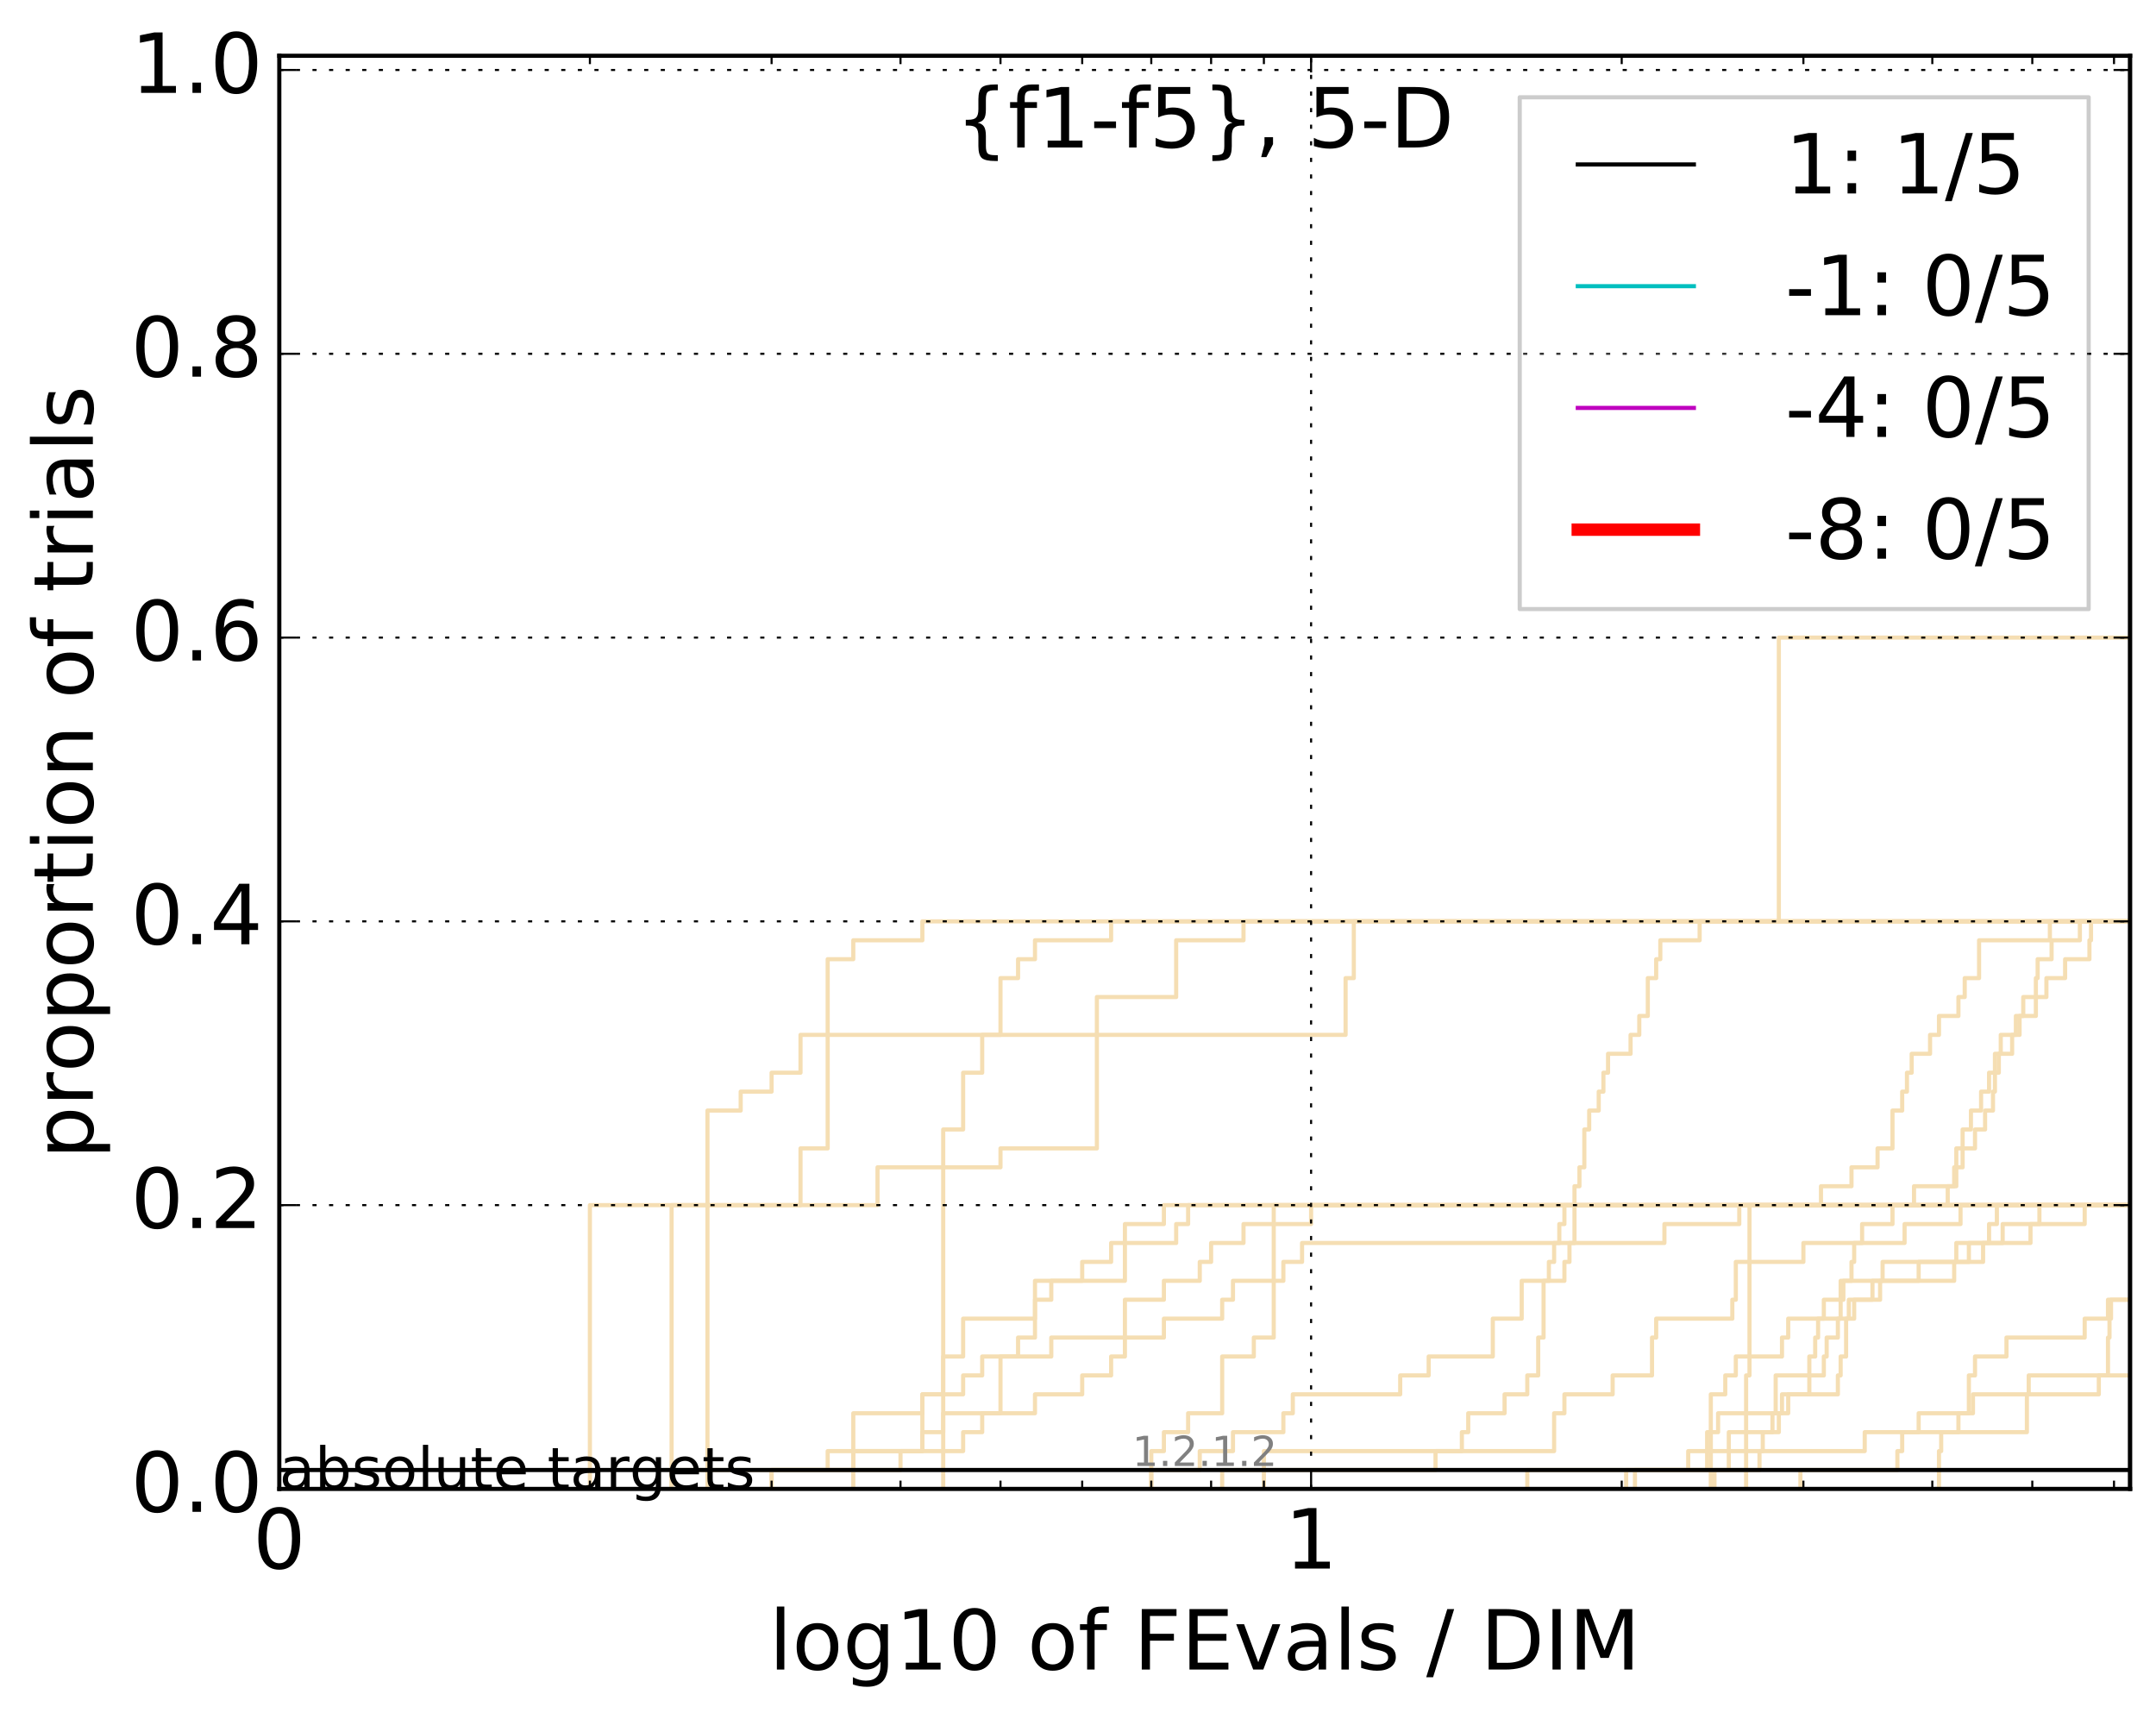 <?xml version="1.0" encoding="utf-8" standalone="no"?>
<!DOCTYPE svg PUBLIC "-//W3C//DTD SVG 1.1//EN"
  "http://www.w3.org/Graphics/SVG/1.1/DTD/svg11.dtd">
<!-- Created with matplotlib (http://matplotlib.org/) -->
<svg height="413pt" version="1.1" viewBox="0 0 520 413" width="520pt" xmlns="http://www.w3.org/2000/svg" xmlns:xlink="http://www.w3.org/1999/xlink">
 <defs>
  <style type="text/css">
*{stroke-linecap:butt;stroke-linejoin:round;stroke-miterlimit:100000;}
  </style>
 </defs>
 <g id="figure_1">
  <g id="patch_1">
   <path d="M 0 413.969 
L 520.962 413.969 
L 520.962 0 
L 0 0 
z
" style="fill:#ffffff;"/>
  </g>
  <g id="axes_1">
   <g id="patch_2">
    <path d="M 67.362 359.056 
L 513.763 359.056 
L 513.763 13.456 
L 67.362 13.456 
z
" style="fill:#ffffff;"/>
   </g>
   <g id="line2d_1">
    <path clip-path="url(#pdb2f0e767e)" d="M 517.519 359.056 
L 517.519 354.494 
L 517.519 354.494 
L 517.519 349.932 
L 518.188 349.932 
L 518.188 345.369 
L 518.188 345.369 
L 518.188 340.807 
L 518.188 340.807 
L 518.188 336.244 
L 518.521 336.244 
L 518.521 331.682 
L 518.521 331.682 
L 518.521 327.12 
L 519.514 327.12 
L 519.514 322.557 
L 521.962 322.557 
" style="fill:none;stroke:#f5deb3;stroke-linecap:square;"/>
   </g>
   <g id="line2d_2">
    <path clip-path="url(#pdb2f0e767e)" d="M 421.141 359.056 
L 421.141 345.369 
L 421.141 345.369 
L 421.141 331.682 
L 421.956 331.682 
L 421.956 317.995 
L 421.956 317.995 
L 421.956 304.308 
L 421.956 304.308 
L 421.956 290.621 
L 521.962 290.621 
" style="fill:none;stroke:#f5deb3;stroke-linecap:square;"/>
   </g>
   <g id="line2d_3">
    <path clip-path="url(#pdb2f0e767e)" d="M 227.491 359.056 
L 227.491 354.494 
L 227.491 354.494 
L 227.491 349.932 
L 227.491 349.932 
L 227.491 345.369 
L 227.491 345.369 
L 227.491 340.807 
L 227.491 340.807 
L 227.491 336.244 
L 227.491 336.244 
L 227.491 331.682 
L 227.491 331.682 
L 227.491 327.12 
L 227.491 327.12 
L 227.491 322.557 
L 227.491 322.557 
L 227.491 317.995 
L 227.491 317.995 
L 227.491 313.433 
L 227.491 313.433 
L 227.491 308.87 
L 227.491 308.87 
L 227.491 304.308 
L 227.491 304.308 
L 227.491 299.745 
L 227.491 299.745 
L 227.491 295.183 
L 227.491 295.183 
L 227.491 290.621 
L 227.491 290.621 
L 227.491 286.058 
L 227.491 286.058 
L 227.491 281.496 
L 227.491 281.496 
L 227.491 276.934 
L 227.491 276.934 
L 227.491 272.371 
L 232.295 272.371 
L 232.295 267.809 
L 232.295 267.809 
L 232.295 263.246 
L 232.295 263.246 
L 232.295 258.684 
L 236.895 258.684 
L 236.895 254.122 
L 236.895 254.122 
L 236.895 249.559 
L 241.307 249.559 
L 241.307 244.997 
L 241.307 244.997 
L 241.307 240.435 
L 241.307 240.435 
L 241.307 235.872 
L 245.546 235.872 
L 245.546 231.31 
L 249.625 231.31 
L 249.625 226.747 
L 267.987 226.747 
L 267.987 222.185 
L 521.962 222.185 
" style="fill:none;stroke:#f5deb3;stroke-linecap:square;"/>
   </g>
   <g id="line2d_4">
    <path clip-path="url(#pdb2f0e767e)" d="M 161.981 359.056 
L 161.981 354.494 
L 205.803 354.494 
L 205.803 349.932 
L 232.295 349.932 
L 232.295 345.369 
L 236.895 345.369 
L 236.895 340.807 
L 249.625 340.807 
L 249.625 336.244 
L 261.012 336.244 
L 261.012 331.682 
L 267.987 331.682 
L 267.987 327.12 
L 271.313 327.12 
L 271.313 322.557 
L 271.313 322.557 
L 271.313 317.995 
L 271.313 317.995 
L 271.313 313.433 
L 280.717 313.433 
L 280.717 308.87 
L 289.368 308.87 
L 289.368 304.308 
L 292.104 304.308 
L 292.104 299.745 
L 299.92 299.745 
L 299.92 295.183 
L 316.221 295.183 
L 316.221 290.621 
L 521.962 290.621 
" style="fill:none;stroke:#f5deb3;stroke-linecap:square;"/>
   </g>
   <g id="line2d_5">
    <path clip-path="url(#pdb2f0e767e)" d="M 434.234 359.056 
L 434.234 354.494 
L 457.623 354.494 
L 457.623 349.932 
L 458.785 349.932 
L 458.785 345.369 
L 462.757 345.369 
L 462.757 340.807 
L 474.866 340.807 
L 474.866 336.244 
L 474.866 336.244 
L 474.866 331.682 
L 476.35 331.682 
L 476.35 327.12 
L 483.937 327.12 
L 483.937 322.557 
L 502.799 322.557 
L 502.799 317.995 
L 508.42 317.995 
L 508.42 313.433 
L 517.183 313.433 
L 517.183 308.87 
L 521.962 308.87 
" style="fill:none;stroke:#f5deb3;stroke-linecap:square;"/>
   </g>
   <g id="line2d_6"/>
   <g id="line2d_7">
    <path clip-path="url(#pdb2f0e767e)" d="M 413.509 359.056 
L 413.509 354.494 
L 416.967 354.494 
L 416.967 349.932 
L 425.159 349.932 
L 425.159 345.369 
L 429.033 345.369 
L 429.033 340.807 
L 431.293 340.807 
L 431.293 336.244 
L 436.388 336.244 
L 436.388 327.12 
L 437.801 327.12 
L 437.801 322.557 
L 438.501 322.557 
L 438.501 317.995 
L 439.886 317.995 
L 439.886 313.433 
L 443.94 313.433 
L 443.94 308.87 
L 446.56 308.87 
L 446.56 304.308 
L 447.205 304.308 
L 447.205 299.745 
L 449.118 299.745 
L 449.118 295.183 
L 456.448 295.183 
L 456.448 290.621 
L 521.962 290.621 
L 521.962 290.621 
" style="fill:none;stroke:#f5deb3;stroke-linecap:square;"/>
   </g>
   <g id="line2d_8">
    <path clip-path="url(#pdb2f0e767e)" d="M 0 0 
" style="fill:none;stroke:#f5deb3;stroke-linecap:square;"/>
   </g>
   <g id="line2d_9">
    <path clip-path="url(#pdb2f0e767e)" d="M 277.672 359.056 
L 277.672 354.494 
L 289.368 354.494 
L 289.368 349.932 
L 297.377 349.932 
L 297.377 345.369 
L 309.534 345.369 
L 309.534 340.807 
L 311.809 340.807 
L 311.809 336.244 
L 337.712 336.244 
L 337.712 331.682 
L 344.577 331.682 
L 344.577 327.12 
L 360.043 327.12 
L 360.043 322.557 
L 360.043 322.557 
L 360.043 317.995 
L 367.018 317.995 
L 367.018 313.433 
L 367.018 313.433 
L 367.018 308.87 
L 373.57 308.87 
L 373.57 304.308 
L 374.834 304.308 
L 374.834 299.745 
L 376.084 299.745 
L 376.084 295.183 
L 377.319 295.183 
L 377.319 290.621 
L 521.962 290.621 
" style="fill:none;stroke:#f5deb3;stroke-linecap:square;"/>
   </g>
   <g id="line2d_10">
    <path clip-path="url(#pdb2f0e767e)" d="M 392.21 359.056 
L 392.21 354.494 
L 411.737 354.494 
L 411.737 349.932 
L 412.626 349.932 
L 412.626 336.244 
L 416.113 336.244 
L 416.113 331.682 
L 418.656 331.682 
L 418.656 327.12 
L 429.792 327.12 
L 429.792 322.557 
L 431.293 322.557 
L 431.293 317.995 
L 445.911 317.995 
L 445.911 313.433 
L 453.454 313.433 
L 453.454 308.87 
L 471.322 308.87 
L 471.322 304.308 
L 471.835 304.308 
L 471.835 299.745 
L 489.732 299.745 
L 489.732 295.183 
L 491.881 295.183 
L 491.881 290.621 
L 521.962 290.621 
L 521.962 290.621 
" style="fill:none;stroke:#f5deb3;stroke-linecap:square;"/>
   </g>
   <g id="line2d_11">
    <path clip-path="url(#pdb2f0e767e)" d="M 186.098 359.056 
L 186.098 354.494 
L 217.19 354.494 
L 217.19 349.932 
L 222.463 349.932 
L 222.463 345.369 
L 222.463 345.369 
L 222.463 340.807 
L 222.463 340.807 
L 222.463 336.244 
L 227.491 336.244 
L 227.491 331.682 
L 227.491 331.682 
L 227.491 327.12 
L 232.295 327.12 
L 232.295 322.557 
L 232.295 322.557 
L 232.295 317.995 
L 249.625 317.995 
L 249.625 313.433 
L 249.625 313.433 
L 249.625 308.87 
L 271.313 308.87 
L 271.313 304.308 
L 271.313 304.308 
L 271.313 299.745 
L 283.678 299.745 
L 283.678 295.183 
L 286.56 295.183 
L 286.56 290.621 
L 519.843 290.621 
L 519.843 286.058 
L 521.962 286.058 
" style="fill:none;stroke:#f5deb3;stroke-linecap:square;"/>
   </g>
   <g id="line2d_12">
    <path clip-path="url(#pdb2f0e767e)" d="M 170.632 359.056 
L 170.632 354.494 
L 170.632 354.494 
L 170.632 349.932 
L 170.632 349.932 
L 170.632 345.369 
L 170.632 345.369 
L 170.632 340.807 
L 170.632 340.807 
L 170.632 336.244 
L 170.632 336.244 
L 170.632 331.682 
L 170.632 331.682 
L 170.632 327.12 
L 170.632 327.12 
L 170.632 322.557 
L 170.632 322.557 
L 170.632 317.995 
L 170.632 317.995 
L 170.632 313.433 
L 170.632 313.433 
L 170.632 308.87 
L 170.632 308.87 
L 170.632 304.308 
L 170.632 304.308 
L 170.632 299.745 
L 170.632 299.745 
L 170.632 295.183 
L 170.632 295.183 
L 170.632 290.621 
L 211.647 290.621 
L 211.647 286.058 
L 211.647 286.058 
L 211.647 281.496 
L 241.307 281.496 
L 241.307 276.934 
L 264.556 276.934 
L 264.556 272.371 
L 264.556 272.371 
L 264.556 267.809 
L 264.556 267.809 
L 264.556 263.246 
L 264.556 263.246 
L 264.556 258.684 
L 264.556 258.684 
L 264.556 254.122 
L 264.556 254.122 
L 264.556 249.559 
L 264.556 249.559 
L 264.556 244.997 
L 264.556 244.997 
L 264.556 240.435 
L 283.678 240.435 
L 283.678 235.872 
L 283.678 235.872 
L 283.678 231.31 
L 283.678 231.31 
L 283.678 226.747 
L 299.92 226.747 
L 299.92 222.185 
L 521.962 222.185 
" style="fill:none;stroke:#f5deb3;stroke-linecap:square;"/>
   </g>
   <g id="line2d_13">
    <path clip-path="url(#pdb2f0e767e)" style="fill:none;stroke:#f5deb3;stroke-linecap:square;"/>
   </g>
   <g id="line2d_14">
    <path clip-path="url(#pdb2f0e767e)" d="M 277.672 359.056 
L 277.672 354.494 
L 277.672 354.494 
L 277.672 349.932 
L 280.717 349.932 
L 280.717 345.369 
L 286.56 345.369 
L 286.56 340.807 
L 294.773 340.807 
L 294.773 336.244 
L 294.773 336.244 
L 294.773 331.682 
L 294.773 331.682 
L 294.773 327.12 
L 302.405 327.12 
L 302.405 322.557 
L 307.209 322.557 
L 307.209 317.995 
L 307.209 317.995 
L 307.209 313.433 
L 307.209 313.433 
L 307.209 308.87 
L 307.209 308.87 
L 307.209 304.308 
L 307.209 304.308 
L 307.209 299.745 
L 307.209 299.745 
L 307.209 295.183 
L 307.209 295.183 
L 307.209 290.621 
L 439.196 290.621 
L 439.196 286.058 
L 446.56 286.058 
L 446.56 281.496 
L 452.845 281.496 
L 452.845 276.934 
L 456.448 276.934 
L 456.448 272.371 
L 456.448 272.371 
L 456.448 267.809 
L 458.785 267.809 
L 458.785 263.246 
L 459.935 263.246 
L 459.935 258.684 
L 461.072 258.684 
L 461.072 254.122 
L 465.507 254.122 
L 465.507 249.559 
L 467.658 249.559 
L 467.658 244.997 
L 472.346 244.997 
L 472.346 240.435 
L 473.865 240.435 
L 473.865 235.872 
L 477.328 235.872 
L 477.328 231.31 
L 477.328 231.31 
L 477.328 226.747 
L 494.405 226.747 
L 494.405 222.185 
L 521.962 222.185 
" style="fill:none;stroke:#f5deb3;stroke-linecap:square;"/>
   </g>
   <g id="line2d_15">
    <path clip-path="url(#pdb2f0e767e)" style="fill:none;stroke:#f5deb3;stroke-linecap:square;"/>
   </g>
   <g id="line2d_16">
    <path clip-path="url(#pdb2f0e767e)" d="M 0 0 
" style="fill:none;stroke:#f5deb3;stroke-linecap:square;"/>
   </g>
   <g id="line2d_17">
    <path clip-path="url(#pdb2f0e767e)" d="M 412.626 359.056 
L 412.626 354.494 
L 424.367 354.494 
L 424.367 349.932 
L 449.748 349.932 
L 449.748 345.369 
L 472.346 345.369 
L 472.346 340.807 
L 475.857 340.807 
L 475.857 336.244 
L 506.207 336.244 
L 506.207 331.682 
L 515.486 331.682 
L 515.486 327.12 
L 515.828 327.12 
L 515.828 322.557 
L 521.962 322.557 
" style="fill:none;stroke:#f5deb3;stroke-linecap:square;"/>
   </g>
   <g id="line2d_18">
    <path clip-path="url(#pdb2f0e767e)" d="M 161.981 359.056 
L 161.981 354.494 
L 161.981 354.494 
L 161.981 349.932 
L 161.981 349.932 
L 161.981 345.369 
L 161.981 345.369 
L 161.981 340.807 
L 161.981 340.807 
L 161.981 336.244 
L 161.981 336.244 
L 161.981 331.682 
L 161.981 331.682 
L 161.981 327.12 
L 161.981 327.12 
L 161.981 322.557 
L 161.981 322.557 
L 161.981 317.995 
L 161.981 317.995 
L 161.981 313.433 
L 161.981 313.433 
L 161.981 308.87 
L 161.981 308.87 
L 161.981 304.308 
L 161.981 304.308 
L 161.981 299.745 
L 161.981 299.745 
L 161.981 295.183 
L 161.981 295.183 
L 161.981 290.621 
L 170.632 290.621 
L 170.632 286.058 
L 170.632 286.058 
L 170.632 281.496 
L 170.632 281.496 
L 170.632 276.934 
L 170.632 276.934 
L 170.632 272.371 
L 170.632 272.371 
L 170.632 267.809 
L 178.642 267.809 
L 178.642 263.246 
L 186.098 263.246 
L 186.098 258.684 
L 193.073 258.684 
L 193.073 254.122 
L 193.073 254.122 
L 193.073 249.559 
L 199.626 249.559 
L 199.626 244.997 
L 199.626 244.997 
L 199.626 240.435 
L 199.626 240.435 
L 199.626 235.872 
L 199.626 235.872 
L 199.626 231.31 
L 205.803 231.31 
L 205.803 226.747 
L 222.463 226.747 
L 222.463 222.185 
L 521.962 222.185 
" style="fill:none;stroke:#f5deb3;stroke-linecap:square;"/>
   </g>
   <g id="line2d_19">
    <path clip-path="url(#pdb2f0e767e)" d="M 0 0 
" style="fill:none;stroke:#f5deb3;stroke-linecap:square;"/>
   </g>
   <g id="line2d_20">
    <path clip-path="url(#pdb2f0e767e)" d="M 186.098 359.056 
L 186.098 354.494 
L 199.626 354.494 
L 199.626 349.932 
L 205.803 349.932 
L 205.803 345.369 
L 205.803 345.369 
L 205.803 340.807 
L 222.463 340.807 
L 222.463 336.244 
L 232.295 336.244 
L 232.295 331.682 
L 236.895 331.682 
L 236.895 327.12 
L 245.546 327.12 
L 245.546 322.557 
L 249.625 322.557 
L 249.625 317.995 
L 249.625 317.995 
L 249.625 313.433 
L 253.555 313.433 
L 253.555 308.87 
L 261.012 308.87 
L 261.012 304.308 
L 267.987 304.308 
L 267.987 299.745 
L 271.313 299.745 
L 271.313 295.183 
L 280.717 295.183 
L 280.717 290.621 
L 461.637 290.621 
L 461.637 286.058 
L 471.322 286.058 
L 471.322 281.496 
L 471.835 281.496 
L 471.835 276.934 
L 473.361 276.934 
L 473.361 272.371 
L 475.363 272.371 
L 475.363 267.809 
L 477.814 267.809 
L 477.814 263.246 
L 479.735 263.246 
L 479.735 258.684 
L 481.154 258.684 
L 481.154 254.122 
L 485.302 254.122 
L 485.302 249.559 
L 486.203 249.559 
L 486.203 244.997 
L 491.027 244.997 
L 491.027 240.435 
L 493.57 240.435 
L 493.57 235.872 
L 498.082 235.872 
L 498.082 231.31 
L 503.947 231.31 
L 503.947 226.747 
L 504.327 226.747 
L 504.327 222.185 
L 521.962 222.185 
" style="fill:none;stroke:#f5deb3;stroke-linecap:square;"/>
   </g>
   <g id="line2d_21">
    <path clip-path="url(#pdb2f0e767e)" d="M 0 0 
" style="fill:none;stroke:#f5deb3;stroke-linecap:square;"/>
   </g>
   <g id="line2d_22">
    <path clip-path="url(#pdb2f0e767e)" d="M 205.803 359.056 
L 205.803 354.494 
L 205.803 354.494 
L 205.803 349.932 
L 222.463 349.932 
L 222.463 345.369 
L 227.491 345.369 
L 227.491 340.807 
L 241.307 340.807 
L 241.307 336.244 
L 241.307 336.244 
L 241.307 331.682 
L 241.307 331.682 
L 241.307 327.12 
L 253.555 327.12 
L 253.555 322.557 
L 280.717 322.557 
L 280.717 317.995 
L 294.773 317.995 
L 294.773 313.433 
L 297.377 313.433 
L 297.377 308.87 
L 309.534 308.87 
L 309.534 304.308 
L 314.038 304.308 
L 314.038 299.745 
L 401.436 299.745 
L 401.436 295.183 
L 419.491 295.183 
L 419.491 290.621 
L 469.767 290.621 
L 469.767 286.058 
L 471.835 286.058 
L 471.835 281.496 
L 473.361 281.496 
L 473.361 276.934 
L 476.35 276.934 
L 476.35 272.371 
L 478.779 272.371 
L 478.779 267.809 
L 480.683 267.809 
L 480.683 263.246 
L 481.154 263.246 
L 481.154 258.684 
L 482.09 258.684 
L 482.09 254.122 
L 482.555 254.122 
L 482.555 249.559 
L 487.096 249.559 
L 487.096 244.997 
L 487.982 244.997 
L 487.982 240.435 
L 491.027 240.435 
L 491.027 235.872 
L 491.455 235.872 
L 491.455 231.31 
L 494.819 231.31 
L 494.819 226.747 
L 501.639 226.747 
L 501.639 222.185 
L 521.962 222.185 
" style="fill:none;stroke:#f5deb3;stroke-linecap:square;"/>
   </g>
   <g id="line2d_23">
    <path clip-path="url(#pdb2f0e767e)" d="M 368.361 359.056 
L 368.361 354.494 
L 407.176 354.494 
L 407.176 349.932 
L 411.737 349.932 
L 411.737 345.369 
L 414.384 345.369 
L 414.384 340.807 
L 428.269 340.807 
L 428.269 336.244 
L 428.269 336.244 
L 428.269 331.682 
L 439.886 331.682 
L 439.886 327.12 
L 440.572 327.12 
L 440.572 322.557 
L 443.274 322.557 
L 443.274 317.995 
L 443.94 317.995 
L 443.94 313.433 
L 444.601 313.433 
L 444.601 308.87 
L 462.757 308.87 
L 462.757 304.308 
L 474.866 304.308 
L 474.866 299.745 
L 483.017 299.745 
L 483.017 295.183 
L 502.799 295.183 
L 502.799 290.621 
L 521.962 290.621 
" style="fill:none;stroke:#f5deb3;stroke-linecap:square;"/>
   </g>
   <g id="line2d_24">
    <path clip-path="url(#pdb2f0e767e)" d="M 467.658 359.056 
L 467.658 354.494 
L 467.658 354.494 
L 467.658 349.932 
L 468.189 349.932 
L 468.189 345.369 
L 488.861 345.369 
L 488.861 340.807 
L 488.861 340.807 
L 488.861 336.244 
L 489.298 336.244 
L 489.298 331.682 
L 508.42 331.682 
L 508.42 327.12 
L 508.42 327.12 
L 508.42 322.557 
L 508.784 322.557 
L 508.784 317.995 
L 509.148 317.995 
L 509.148 313.433 
L 521.962 313.433 
" style="fill:none;stroke:#f5deb3;stroke-linecap:square;"/>
   </g>
   <g id="line2d_25">
    <path clip-path="url(#pdb2f0e767e)" d="M 394.33 359.056 
L 394.33 354.494 
L 412.626 354.494 
L 412.626 349.932 
L 416.967 349.932 
L 416.967 345.369 
L 427.5 345.369 
L 427.5 340.807 
L 429.792 340.807 
L 429.792 336.244 
L 443.274 336.244 
L 443.274 331.682 
L 443.94 331.682 
L 443.94 327.12 
L 445.258 327.12 
L 445.258 322.557 
L 445.258 322.557 
L 445.258 317.995 
L 447.205 317.995 
L 447.205 313.433 
L 451.617 313.433 
L 451.617 308.87 
L 454.06 308.87 
L 454.06 304.308 
L 478.297 304.308 
L 478.297 299.745 
L 479.735 299.745 
L 479.735 295.183 
L 481.623 295.183 
L 481.623 290.621 
L 521.962 290.621 
" style="fill:none;stroke:#f5deb3;stroke-linecap:square;"/>
   </g>
   <g id="line2d_26">
    <path clip-path="url(#pdb2f0e767e)" d="M 0 0 
" style="fill:none;stroke:#f5deb3;stroke-linecap:square;"/>
   </g>
   <g id="line2d_27">
    <path clip-path="url(#pdb2f0e767e)" style="fill:none;stroke:#f5deb3;stroke-linecap:square;"/>
   </g>
   <g id="line2d_28">
    <path clip-path="url(#pdb2f0e767e)" d="M 304.834 359.056 
L 304.834 354.494 
L 346.227 354.494 
L 346.227 349.932 
L 374.834 349.932 
L 374.834 345.369 
L 374.834 345.369 
L 374.834 340.807 
L 377.319 340.807 
L 377.319 336.244 
L 388.951 336.244 
L 388.951 331.682 
L 398.447 331.682 
L 398.447 327.12 
L 398.447 327.12 
L 398.447 322.557 
L 399.453 322.557 
L 399.453 317.995 
L 417.815 317.995 
L 417.815 313.433 
L 418.656 313.433 
L 418.656 308.87 
L 418.656 308.87 
L 418.656 304.308 
L 434.957 304.308 
L 434.957 299.745 
L 459.361 299.745 
L 459.361 295.183 
L 472.855 295.183 
L 472.855 290.621 
L 521.962 290.621 
" style="fill:none;stroke:#f5deb3;stroke-linecap:square;"/>
   </g>
   <g id="line2d_29">
    <path clip-path="url(#pdb2f0e767e)" d="M 142.276 359.056 
L 142.276 354.494 
L 142.276 354.494 
L 142.276 349.932 
L 142.276 349.932 
L 142.276 345.369 
L 142.276 345.369 
L 142.276 340.807 
L 142.276 340.807 
L 142.276 336.244 
L 142.276 336.244 
L 142.276 331.682 
L 142.276 331.682 
L 142.276 327.12 
L 142.276 327.12 
L 142.276 322.557 
L 142.276 322.557 
L 142.276 317.995 
L 142.276 317.995 
L 142.276 313.433 
L 142.276 313.433 
L 142.276 308.87 
L 142.276 308.87 
L 142.276 304.308 
L 142.276 304.308 
L 142.276 299.745 
L 142.276 299.745 
L 142.276 295.183 
L 142.276 295.183 
L 142.276 290.621 
L 193.073 290.621 
L 193.073 286.058 
L 193.073 286.058 
L 193.073 281.496 
L 193.073 281.496 
L 193.073 276.934 
L 199.626 276.934 
L 199.626 272.371 
L 199.626 272.371 
L 199.626 267.809 
L 199.626 267.809 
L 199.626 263.246 
L 199.626 263.246 
L 199.626 258.684 
L 199.626 258.684 
L 199.626 254.122 
L 199.626 254.122 
L 199.626 249.559 
L 324.539 249.559 
L 324.539 244.997 
L 324.539 244.997 
L 324.539 240.435 
L 324.539 240.435 
L 324.539 235.872 
L 326.522 235.872 
L 326.522 231.31 
L 326.522 231.31 
L 326.522 226.747 
L 326.522 226.747 
L 326.522 222.185 
L 521.962 222.185 
" style="fill:none;stroke:#f5deb3;stroke-linecap:square;"/>
   </g>
   <g id="line2d_30">
    <path clip-path="url(#pdb2f0e767e)" d="M 294.773 359.056 
L 294.773 354.494 
L 304.834 354.494 
L 304.834 349.932 
L 352.586 349.932 
L 352.586 345.369 
L 354.119 345.369 
L 354.119 340.807 
L 362.887 340.807 
L 362.887 336.244 
L 368.361 336.244 
L 368.361 331.682 
L 370.997 331.682 
L 370.997 327.12 
L 370.997 327.12 
L 370.997 322.557 
L 372.291 322.557 
L 372.291 317.995 
L 372.291 317.995 
L 372.291 313.433 
L 372.291 313.433 
L 372.291 308.87 
L 377.319 308.87 
L 377.319 304.308 
L 378.54 304.308 
L 378.54 299.745 
L 379.748 299.745 
L 379.748 295.183 
L 379.748 295.183 
L 379.748 290.621 
L 379.748 290.621 
L 379.748 286.058 
L 380.942 286.058 
L 380.942 281.496 
L 382.123 281.496 
L 382.123 276.934 
L 382.123 276.934 
L 382.123 272.371 
L 383.292 272.371 
L 383.292 267.809 
L 385.591 267.809 
L 385.591 263.246 
L 386.723 263.246 
L 386.723 258.684 
L 387.843 258.684 
L 387.843 254.122 
L 393.275 254.122 
L 393.275 249.559 
L 395.374 249.559 
L 395.374 244.997 
L 397.432 244.997 
L 397.432 240.435 
L 397.432 240.435 
L 397.432 235.872 
L 399.453 235.872 
L 399.453 231.31 
L 400.449 231.31 
L 400.449 226.747 
L 409.935 226.747 
L 409.935 222.185 
L 429.033 222.185 
L 429.033 217.623 
L 429.033 217.623 
L 429.033 213.06 
L 429.033 213.06 
L 429.033 208.498 
L 429.033 208.498 
L 429.033 203.936 
L 429.033 203.936 
L 429.033 199.373 
L 429.033 199.373 
L 429.033 194.811 
L 429.033 194.811 
L 429.033 190.248 
L 429.033 190.248 
L 429.033 185.686 
L 429.033 185.686 
L 429.033 181.124 
L 429.033 181.124 
L 429.033 176.561 
L 429.033 176.561 
L 429.033 171.999 
L 429.033 171.999 
L 429.033 167.437 
L 429.033 167.437 
L 429.033 162.874 
L 429.033 162.874 
L 429.033 158.312 
L 429.033 158.312 
L 429.033 153.749 
L 429.033 153.749 
L 429.033 153.749 
L 513.763 153.749 
" style="fill:none;stroke:#f5deb3;stroke-linecap:square;"/>
   </g>
   <g id="line2d_31">
    <path clip-path="url(#pdb2f0e767e)" d="M -1 354.494 
L 513.763 354.494 
" style="fill:none;stroke:#000000;stroke-linecap:square;"/>
   </g>
   <g id="line2d_32"/>
   <g id="line2d_33"/>
   <g id="line2d_34"/>
   <g id="line2d_35"/>
   <g id="line2d_36">
    <path clip-path="url(#pdb2f0e767e)" d="M 513.763 359.056 
L 513.763 13.456 
" style="fill:none;stroke:#000000;stroke-linecap:square;"/>
   </g>
   <g id="patch_3">
    <path d="M 67.362 13.456 
L 513.763 13.456 
" style="fill:none;stroke:#000000;stroke-linecap:square;stroke-linejoin:miter;"/>
   </g>
   <g id="patch_4">
    <path d="M 513.763 359.056 
L 513.763 13.456 
" style="fill:none;stroke:#000000;stroke-linecap:square;stroke-linejoin:miter;"/>
   </g>
   <g id="patch_5">
    <path d="M 67.362 359.056 
L 513.763 359.056 
" style="fill:none;stroke:#000000;stroke-linecap:square;stroke-linejoin:miter;"/>
   </g>
   <g id="patch_6">
    <path d="M 67.362 359.056 
L 67.362 13.456 
" style="fill:none;stroke:#000000;stroke-linecap:square;stroke-linejoin:miter;"/>
   </g>
   <g id="matplotlib.axis_1">
    <g id="xtick_1">
     <g id="line2d_37">
      <path clip-path="url(#pdb2f0e767e)" d="M 67.362 359.056 
L 67.362 13.456 
" style="fill:none;stroke:#000000;stroke-dasharray:1,3;stroke-dashoffset:0.0;stroke-width:0.5;"/>
     </g>
     <g id="line2d_38">
      <defs>
       <path d="M 0 0 
L 0 -4 
" id="m5ad6254363" style="stroke:#000000;stroke-width:0.5;"/>
      </defs>
      <g>
       <use style="stroke:#000000;stroke-width:0.5;" x="67.362" xlink:href="#m5ad6254363" y="359.056"/>
      </g>
     </g>
     <g id="line2d_39">
      <defs>
       <path d="M 0 0 
L 0 4 
" id="m355caf7dd5" style="stroke:#000000;stroke-width:0.5;"/>
      </defs>
      <g>
       <use style="stroke:#000000;stroke-width:0.5;" x="67.362" xlink:href="#m355caf7dd5" y="13.456"/>
      </g>
     </g>
     <g id="text_1">
      <!-- 0 -->
      <defs>
       <path d="M 31.781 66.406 
Q 24.172 66.406 20.328 58.906 
Q 16.5 51.422 16.5 36.375 
Q 16.5 21.391 20.328 13.891 
Q 24.172 6.391 31.781 6.391 
Q 39.453 6.391 43.281 13.891 
Q 47.125 21.391 47.125 36.375 
Q 47.125 51.422 43.281 58.906 
Q 39.453 66.406 31.781 66.406 
M 31.781 74.219 
Q 44.047 74.219 50.516 64.516 
Q 56.984 54.828 56.984 36.375 
Q 56.984 17.969 50.516 8.266 
Q 44.047 -1.422 31.781 -1.422 
Q 19.531 -1.422 13.062 8.266 
Q 6.594 17.969 6.594 36.375 
Q 6.594 54.828 13.062 64.516 
Q 19.531 74.219 31.781 74.219 
" id="BitstreamVeraSans-Roman-30"/>
      </defs>
      <g transform="translate(61.0 378.253)scale(0.2 -0.2)">
       <use xlink:href="#BitstreamVeraSans-Roman-30"/>
      </g>
     </g>
    </g>
    <g id="xtick_2">
     <g id="line2d_40">
      <path clip-path="url(#pdb2f0e767e)" d="M 316.221 359.056 
L 316.221 13.456 
" style="fill:none;stroke:#000000;stroke-dasharray:1,3;stroke-dashoffset:0.0;stroke-width:0.5;"/>
     </g>
     <g id="line2d_41">
      <g>
       <use style="stroke:#000000;stroke-width:0.5;" x="316.221" xlink:href="#m5ad6254363" y="359.056"/>
      </g>
     </g>
     <g id="line2d_42">
      <g>
       <use style="stroke:#000000;stroke-width:0.5;" x="316.221" xlink:href="#m355caf7dd5" y="13.456"/>
      </g>
     </g>
     <g id="text_2">
      <!-- 1 -->
      <defs>
       <path d="M 12.406 8.297 
L 28.516 8.297 
L 28.516 63.922 
L 10.984 60.406 
L 10.984 69.391 
L 28.422 72.906 
L 38.281 72.906 
L 38.281 8.297 
L 54.391 8.297 
L 54.391 0 
L 12.406 0 
z
" id="BitstreamVeraSans-Roman-31"/>
      </defs>
      <g transform="translate(309.859 378.253)scale(0.2 -0.2)">
       <use xlink:href="#BitstreamVeraSans-Roman-31"/>
      </g>
     </g>
    </g>
    <g id="xtick_3">
     <g id="line2d_43">
      <defs>
       <path d="M 0 0 
L 0 -2 
" id="m92c6c6d6df" style="stroke:#000000;stroke-width:0.5;"/>
      </defs>
      <g>
       <use style="stroke:#000000;stroke-width:0.5;" x="142.276" xlink:href="#m92c6c6d6df" y="359.056"/>
      </g>
     </g>
     <g id="line2d_44">
      <defs>
       <path d="M 0 0 
L 0 2 
" id="mc0cd0df3d4" style="stroke:#000000;stroke-width:0.5;"/>
      </defs>
      <g>
       <use style="stroke:#000000;stroke-width:0.5;" x="142.276" xlink:href="#mc0cd0df3d4" y="13.456"/>
      </g>
     </g>
    </g>
    <g id="xtick_4">
     <g id="line2d_45">
      <g>
       <use style="stroke:#000000;stroke-width:0.5;" x="186.098" xlink:href="#m92c6c6d6df" y="359.056"/>
      </g>
     </g>
     <g id="line2d_46">
      <g>
       <use style="stroke:#000000;stroke-width:0.5;" x="186.098" xlink:href="#mc0cd0df3d4" y="13.456"/>
      </g>
     </g>
    </g>
    <g id="xtick_5">
     <g id="line2d_47">
      <g>
       <use style="stroke:#000000;stroke-width:0.5;" x="217.19" xlink:href="#m92c6c6d6df" y="359.056"/>
      </g>
     </g>
     <g id="line2d_48">
      <g>
       <use style="stroke:#000000;stroke-width:0.5;" x="217.19" xlink:href="#mc0cd0df3d4" y="13.456"/>
      </g>
     </g>
    </g>
    <g id="xtick_6">
     <g id="line2d_49">
      <g>
       <use style="stroke:#000000;stroke-width:0.5;" x="241.307" xlink:href="#m92c6c6d6df" y="359.056"/>
      </g>
     </g>
     <g id="line2d_50">
      <g>
       <use style="stroke:#000000;stroke-width:0.5;" x="241.307" xlink:href="#mc0cd0df3d4" y="13.456"/>
      </g>
     </g>
    </g>
    <g id="xtick_7">
     <g id="line2d_51">
      <g>
       <use style="stroke:#000000;stroke-width:0.5;" x="261.012" xlink:href="#m92c6c6d6df" y="359.056"/>
      </g>
     </g>
     <g id="line2d_52">
      <g>
       <use style="stroke:#000000;stroke-width:0.5;" x="261.012" xlink:href="#mc0cd0df3d4" y="13.456"/>
      </g>
     </g>
    </g>
    <g id="xtick_8">
     <g id="line2d_53">
      <g>
       <use style="stroke:#000000;stroke-width:0.5;" x="277.672" xlink:href="#m92c6c6d6df" y="359.056"/>
      </g>
     </g>
     <g id="line2d_54">
      <g>
       <use style="stroke:#000000;stroke-width:0.5;" x="277.672" xlink:href="#mc0cd0df3d4" y="13.456"/>
      </g>
     </g>
    </g>
    <g id="xtick_9">
     <g id="line2d_55">
      <g>
       <use style="stroke:#000000;stroke-width:0.5;" x="292.104" xlink:href="#m92c6c6d6df" y="359.056"/>
      </g>
     </g>
     <g id="line2d_56">
      <g>
       <use style="stroke:#000000;stroke-width:0.5;" x="292.104" xlink:href="#mc0cd0df3d4" y="13.456"/>
      </g>
     </g>
    </g>
    <g id="xtick_10">
     <g id="line2d_57">
      <g>
       <use style="stroke:#000000;stroke-width:0.5;" x="304.834" xlink:href="#m92c6c6d6df" y="359.056"/>
      </g>
     </g>
     <g id="line2d_58">
      <g>
       <use style="stroke:#000000;stroke-width:0.5;" x="304.834" xlink:href="#mc0cd0df3d4" y="13.456"/>
      </g>
     </g>
    </g>
    <g id="xtick_11">
     <g id="line2d_59">
      <g>
       <use style="stroke:#000000;stroke-width:0.5;" x="391.135" xlink:href="#m92c6c6d6df" y="359.056"/>
      </g>
     </g>
     <g id="line2d_60">
      <g>
       <use style="stroke:#000000;stroke-width:0.5;" x="391.135" xlink:href="#mc0cd0df3d4" y="13.456"/>
      </g>
     </g>
    </g>
    <g id="xtick_12">
     <g id="line2d_61">
      <g>
       <use style="stroke:#000000;stroke-width:0.5;" x="434.957" xlink:href="#m92c6c6d6df" y="359.056"/>
      </g>
     </g>
     <g id="line2d_62">
      <g>
       <use style="stroke:#000000;stroke-width:0.5;" x="434.957" xlink:href="#mc0cd0df3d4" y="13.456"/>
      </g>
     </g>
    </g>
    <g id="xtick_13">
     <g id="line2d_63">
      <g>
       <use style="stroke:#000000;stroke-width:0.5;" x="466.049" xlink:href="#m92c6c6d6df" y="359.056"/>
      </g>
     </g>
     <g id="line2d_64">
      <g>
       <use style="stroke:#000000;stroke-width:0.5;" x="466.049" xlink:href="#mc0cd0df3d4" y="13.456"/>
      </g>
     </g>
    </g>
    <g id="xtick_14">
     <g id="line2d_65">
      <g>
       <use style="stroke:#000000;stroke-width:0.5;" x="490.166" xlink:href="#m92c6c6d6df" y="359.056"/>
      </g>
     </g>
     <g id="line2d_66">
      <g>
       <use style="stroke:#000000;stroke-width:0.5;" x="490.166" xlink:href="#mc0cd0df3d4" y="13.456"/>
      </g>
     </g>
    </g>
    <g id="xtick_15">
     <g id="line2d_67">
      <g>
       <use style="stroke:#000000;stroke-width:0.5;" x="509.871" xlink:href="#m92c6c6d6df" y="359.056"/>
      </g>
     </g>
     <g id="line2d_68">
      <g>
       <use style="stroke:#000000;stroke-width:0.5;" x="509.871" xlink:href="#mc0cd0df3d4" y="13.456"/>
      </g>
     </g>
    </g>
    <g id="text_3">
     <!-- log10 of FEvals / DIM -->
     <defs>
      <path id="BitstreamVeraSans-Roman-20"/>
      <path d="M 9.812 72.906 
L 24.516 72.906 
L 43.109 23.297 
L 61.812 72.906 
L 76.516 72.906 
L 76.516 0 
L 66.891 0 
L 66.891 64.016 
L 48.094 14.016 
L 38.188 14.016 
L 19.391 64.016 
L 19.391 0 
L 9.812 0 
z
" id="BitstreamVeraSans-Roman-4d"/>
      <path d="M 30.609 48.391 
Q 23.391 48.391 19.188 42.75 
Q 14.984 37.109 14.984 27.297 
Q 14.984 17.484 19.156 11.844 
Q 23.344 6.203 30.609 6.203 
Q 37.797 6.203 41.984 11.859 
Q 46.188 17.531 46.188 27.297 
Q 46.188 37.016 41.984 42.703 
Q 37.797 48.391 30.609 48.391 
M 30.609 56 
Q 42.328 56 49.016 48.375 
Q 55.719 40.766 55.719 27.297 
Q 55.719 13.875 49.016 6.219 
Q 42.328 -1.422 30.609 -1.422 
Q 18.844 -1.422 12.172 6.219 
Q 5.516 13.875 5.516 27.297 
Q 5.516 40.766 12.172 48.375 
Q 18.844 56 30.609 56 
" id="BitstreamVeraSans-Roman-6f"/>
      <path d="M 9.422 75.984 
L 18.406 75.984 
L 18.406 0 
L 9.422 0 
z
" id="BitstreamVeraSans-Roman-6c"/>
      <path d="M 9.812 72.906 
L 51.703 72.906 
L 51.703 64.594 
L 19.672 64.594 
L 19.672 43.109 
L 48.578 43.109 
L 48.578 34.812 
L 19.672 34.812 
L 19.672 0 
L 9.812 0 
z
" id="BitstreamVeraSans-Roman-46"/>
      <path d="M 9.812 72.906 
L 55.906 72.906 
L 55.906 64.594 
L 19.672 64.594 
L 19.672 43.016 
L 54.391 43.016 
L 54.391 34.719 
L 19.672 34.719 
L 19.672 8.297 
L 56.781 8.297 
L 56.781 0 
L 9.812 0 
z
" id="BitstreamVeraSans-Roman-45"/>
      <path d="M 19.672 64.797 
L 19.672 8.109 
L 31.594 8.109 
Q 46.688 8.109 53.688 14.938 
Q 60.688 21.781 60.688 36.531 
Q 60.688 51.172 53.688 57.984 
Q 46.688 64.797 31.594 64.797 
z
M 9.812 72.906 
L 30.078 72.906 
Q 51.266 72.906 61.172 64.094 
Q 71.094 55.281 71.094 36.531 
Q 71.094 17.672 61.125 8.828 
Q 51.172 0 30.078 0 
L 9.812 0 
z
" id="BitstreamVeraSans-Roman-44"/>
      <path d="M 25.391 72.906 
L 33.688 72.906 
L 8.297 -9.281 
L 0 -9.281 
z
" id="BitstreamVeraSans-Roman-2f"/>
      <path d="M 2.984 54.688 
L 12.5 54.688 
L 29.594 8.797 
L 46.688 54.688 
L 56.203 54.688 
L 35.688 0 
L 23.484 0 
z
" id="BitstreamVeraSans-Roman-76"/>
      <path d="M 45.406 27.984 
Q 45.406 37.75 41.375 43.109 
Q 37.359 48.484 30.078 48.484 
Q 22.859 48.484 18.828 43.109 
Q 14.797 37.75 14.797 27.984 
Q 14.797 18.266 18.828 12.891 
Q 22.859 7.516 30.078 7.516 
Q 37.359 7.516 41.375 12.891 
Q 45.406 18.266 45.406 27.984 
M 54.391 6.781 
Q 54.391 -7.172 48.188 -13.984 
Q 42 -20.797 29.203 -20.797 
Q 24.469 -20.797 20.266 -20.094 
Q 16.062 -19.391 12.109 -17.922 
L 12.109 -9.188 
Q 16.062 -11.328 19.922 -12.344 
Q 23.781 -13.375 27.781 -13.375 
Q 36.625 -13.375 41.016 -8.766 
Q 45.406 -4.156 45.406 5.172 
L 45.406 9.625 
Q 42.625 4.781 38.281 2.391 
Q 33.938 0 27.875 0 
Q 17.828 0 11.672 7.656 
Q 5.516 15.328 5.516 27.984 
Q 5.516 40.672 11.672 48.328 
Q 17.828 56 27.875 56 
Q 33.938 56 38.281 53.609 
Q 42.625 51.219 45.406 46.391 
L 45.406 54.688 
L 54.391 54.688 
z
" id="BitstreamVeraSans-Roman-67"/>
      <path d="M 37.109 75.984 
L 37.109 68.5 
L 28.516 68.5 
Q 23.688 68.5 21.797 66.547 
Q 19.922 64.594 19.922 59.516 
L 19.922 54.688 
L 34.719 54.688 
L 34.719 47.703 
L 19.922 47.703 
L 19.922 0 
L 10.891 0 
L 10.891 47.703 
L 2.297 47.703 
L 2.297 54.688 
L 10.891 54.688 
L 10.891 58.5 
Q 10.891 67.625 15.141 71.797 
Q 19.391 75.984 28.609 75.984 
z
" id="BitstreamVeraSans-Roman-66"/>
      <path d="M 34.281 27.484 
Q 23.391 27.484 19.188 25 
Q 14.984 22.516 14.984 16.5 
Q 14.984 11.719 18.141 8.906 
Q 21.297 6.109 26.703 6.109 
Q 34.188 6.109 38.703 11.406 
Q 43.219 16.703 43.219 25.484 
L 43.219 27.484 
z
M 52.203 31.203 
L 52.203 0 
L 43.219 0 
L 43.219 8.297 
Q 40.141 3.328 35.547 0.953 
Q 30.953 -1.422 24.312 -1.422 
Q 15.922 -1.422 10.953 3.297 
Q 6 8.016 6 15.922 
Q 6 25.141 12.172 29.828 
Q 18.359 34.516 30.609 34.516 
L 43.219 34.516 
L 43.219 35.406 
Q 43.219 41.609 39.141 45 
Q 35.062 48.391 27.688 48.391 
Q 23 48.391 18.547 47.266 
Q 14.109 46.141 10.016 43.891 
L 10.016 52.203 
Q 14.938 54.109 19.578 55.047 
Q 24.219 56 28.609 56 
Q 40.484 56 46.344 49.844 
Q 52.203 43.703 52.203 31.203 
" id="BitstreamVeraSans-Roman-61"/>
      <path d="M 44.281 53.078 
L 44.281 44.578 
Q 40.484 46.531 36.375 47.5 
Q 32.281 48.484 27.875 48.484 
Q 21.188 48.484 17.844 46.438 
Q 14.5 44.391 14.5 40.281 
Q 14.5 37.156 16.891 35.375 
Q 19.281 33.594 26.516 31.984 
L 29.594 31.297 
Q 39.156 29.25 43.188 25.516 
Q 47.219 21.781 47.219 15.094 
Q 47.219 7.469 41.188 3.016 
Q 35.156 -1.422 24.609 -1.422 
Q 20.219 -1.422 15.453 -0.562 
Q 10.688 0.297 5.422 2 
L 5.422 11.281 
Q 10.406 8.688 15.234 7.391 
Q 20.062 6.109 24.812 6.109 
Q 31.156 6.109 34.562 8.281 
Q 37.984 10.453 37.984 14.406 
Q 37.984 18.062 35.516 20.016 
Q 33.062 21.969 24.703 23.781 
L 21.578 24.516 
Q 13.234 26.266 9.516 29.906 
Q 5.812 33.547 5.812 39.891 
Q 5.812 47.609 11.281 51.797 
Q 16.75 56 26.812 56 
Q 31.781 56 36.172 55.266 
Q 40.578 54.547 44.281 53.078 
" id="BitstreamVeraSans-Roman-73"/>
      <path d="M 9.812 72.906 
L 19.672 72.906 
L 19.672 0 
L 9.812 0 
z
" id="BitstreamVeraSans-Roman-49"/>
     </defs>
     <g transform="translate(185.489 402.609)scale(0.2 -0.2)">
      <use xlink:href="#BitstreamVeraSans-Roman-6c"/>
      <use x="27.783" xlink:href="#BitstreamVeraSans-Roman-6f"/>
      <use x="88.965" xlink:href="#BitstreamVeraSans-Roman-67"/>
      <use x="152.441" xlink:href="#BitstreamVeraSans-Roman-31"/>
      <use x="216.064" xlink:href="#BitstreamVeraSans-Roman-30"/>
      <use x="279.688" xlink:href="#BitstreamVeraSans-Roman-20"/>
      <use x="311.475" xlink:href="#BitstreamVeraSans-Roman-6f"/>
      <use x="372.656" xlink:href="#BitstreamVeraSans-Roman-66"/>
      <use x="407.861" xlink:href="#BitstreamVeraSans-Roman-20"/>
      <use x="439.648" xlink:href="#BitstreamVeraSans-Roman-46"/>
      <use x="497.168" xlink:href="#BitstreamVeraSans-Roman-45"/>
      <use x="560.352" xlink:href="#BitstreamVeraSans-Roman-76"/>
      <use x="619.531" xlink:href="#BitstreamVeraSans-Roman-61"/>
      <use x="680.811" xlink:href="#BitstreamVeraSans-Roman-6c"/>
      <use x="708.594" xlink:href="#BitstreamVeraSans-Roman-73"/>
      <use x="760.693" xlink:href="#BitstreamVeraSans-Roman-20"/>
      <use x="792.48" xlink:href="#BitstreamVeraSans-Roman-2f"/>
      <use x="826.172" xlink:href="#BitstreamVeraSans-Roman-20"/>
      <use x="857.959" xlink:href="#BitstreamVeraSans-Roman-44"/>
      <use x="934.961" xlink:href="#BitstreamVeraSans-Roman-49"/>
      <use x="964.453" xlink:href="#BitstreamVeraSans-Roman-4d"/>
     </g>
    </g>
   </g>
   <g id="matplotlib.axis_2">
    <g id="ytick_1">
     <g id="line2d_69">
      <path clip-path="url(#pdb2f0e767e)" d="M 67.362 359.056 
L 513.763 359.056 
" style="fill:none;stroke:#000000;stroke-dasharray:1,3;stroke-dashoffset:0.0;stroke-width:0.5;"/>
     </g>
     <g id="line2d_70">
      <defs>
       <path d="M 0 0 
L 4 0 
" id="m7995763a33" style="stroke:#000000;stroke-width:0.5;"/>
      </defs>
      <g>
       <use style="stroke:#000000;stroke-width:0.5;" x="67.362" xlink:href="#m7995763a33" y="359.056"/>
      </g>
     </g>
     <g id="line2d_71">
      <defs>
       <path d="M 0 0 
L -4 0 
" id="mbecc888d2f" style="stroke:#000000;stroke-width:0.5;"/>
      </defs>
      <g>
       <use style="stroke:#000000;stroke-width:0.5;" x="513.763" xlink:href="#mbecc888d2f" y="359.056"/>
      </g>
     </g>
     <g id="text_4">
      <!-- 0.0 -->
      <defs>
       <path d="M 10.688 12.406 
L 21 12.406 
L 21 0 
L 10.688 0 
z
" id="BitstreamVeraSans-Roman-2e"/>
      </defs>
      <g transform="translate(31.556 364.575)scale(0.2 -0.2)">
       <use xlink:href="#BitstreamVeraSans-Roman-30"/>
       <use x="63.623" xlink:href="#BitstreamVeraSans-Roman-2e"/>
       <use x="95.41" xlink:href="#BitstreamVeraSans-Roman-30"/>
      </g>
     </g>
    </g>
    <g id="ytick_2">
     <g id="line2d_72">
      <path clip-path="url(#pdb2f0e767e)" d="M 67.362 290.621 
L 513.763 290.621 
" style="fill:none;stroke:#000000;stroke-dasharray:1,3;stroke-dashoffset:0.0;stroke-width:0.5;"/>
     </g>
     <g id="line2d_73">
      <g>
       <use style="stroke:#000000;stroke-width:0.5;" x="67.362" xlink:href="#m7995763a33" y="290.621"/>
      </g>
     </g>
     <g id="line2d_74">
      <g>
       <use style="stroke:#000000;stroke-width:0.5;" x="513.763" xlink:href="#mbecc888d2f" y="290.621"/>
      </g>
     </g>
     <g id="text_5">
      <!-- 0.2 -->
      <defs>
       <path d="M 19.188 8.297 
L 53.609 8.297 
L 53.609 0 
L 7.328 0 
L 7.328 8.297 
Q 12.938 14.109 22.625 23.891 
Q 32.328 33.688 34.812 36.531 
Q 39.547 41.844 41.422 45.531 
Q 43.312 49.219 43.312 52.781 
Q 43.312 58.594 39.234 62.25 
Q 35.156 65.922 28.609 65.922 
Q 23.969 65.922 18.812 64.312 
Q 13.672 62.703 7.812 59.422 
L 7.812 69.391 
Q 13.766 71.781 18.938 73 
Q 24.125 74.219 28.422 74.219 
Q 39.75 74.219 46.484 68.547 
Q 53.219 62.891 53.219 53.422 
Q 53.219 48.922 51.531 44.891 
Q 49.859 40.875 45.406 35.406 
Q 44.188 33.984 37.641 27.219 
Q 31.109 20.453 19.188 8.297 
" id="BitstreamVeraSans-Roman-32"/>
      </defs>
      <g transform="translate(31.556 296.139)scale(0.2 -0.2)">
       <use xlink:href="#BitstreamVeraSans-Roman-30"/>
       <use x="63.623" xlink:href="#BitstreamVeraSans-Roman-2e"/>
       <use x="95.41" xlink:href="#BitstreamVeraSans-Roman-32"/>
      </g>
     </g>
    </g>
    <g id="ytick_3">
     <g id="line2d_75">
      <path clip-path="url(#pdb2f0e767e)" d="M 67.362 222.185 
L 513.763 222.185 
" style="fill:none;stroke:#000000;stroke-dasharray:1,3;stroke-dashoffset:0.0;stroke-width:0.5;"/>
     </g>
     <g id="line2d_76">
      <g>
       <use style="stroke:#000000;stroke-width:0.5;" x="67.362" xlink:href="#m7995763a33" y="222.185"/>
      </g>
     </g>
     <g id="line2d_77">
      <g>
       <use style="stroke:#000000;stroke-width:0.5;" x="513.763" xlink:href="#mbecc888d2f" y="222.185"/>
      </g>
     </g>
     <g id="text_6">
      <!-- 0.4 -->
      <defs>
       <path d="M 37.797 64.312 
L 12.891 25.391 
L 37.797 25.391 
z
M 35.203 72.906 
L 47.609 72.906 
L 47.609 25.391 
L 58.016 25.391 
L 58.016 17.188 
L 47.609 17.188 
L 47.609 0 
L 37.797 0 
L 37.797 17.188 
L 4.891 17.188 
L 4.891 26.703 
z
" id="BitstreamVeraSans-Roman-34"/>
      </defs>
      <g transform="translate(31.556 227.704)scale(0.2 -0.2)">
       <use xlink:href="#BitstreamVeraSans-Roman-30"/>
       <use x="63.623" xlink:href="#BitstreamVeraSans-Roman-2e"/>
       <use x="95.41" xlink:href="#BitstreamVeraSans-Roman-34"/>
      </g>
     </g>
    </g>
    <g id="ytick_4">
     <g id="line2d_78">
      <path clip-path="url(#pdb2f0e767e)" d="M 67.362 153.749 
L 513.763 153.749 
" style="fill:none;stroke:#000000;stroke-dasharray:1,3;stroke-dashoffset:0.0;stroke-width:0.5;"/>
     </g>
     <g id="line2d_79">
      <g>
       <use style="stroke:#000000;stroke-width:0.5;" x="67.362" xlink:href="#m7995763a33" y="153.749"/>
      </g>
     </g>
     <g id="line2d_80">
      <g>
       <use style="stroke:#000000;stroke-width:0.5;" x="513.763" xlink:href="#mbecc888d2f" y="153.749"/>
      </g>
     </g>
     <g id="text_7">
      <!-- 0.6 -->
      <defs>
       <path d="M 33.016 40.375 
Q 26.375 40.375 22.484 35.828 
Q 18.609 31.297 18.609 23.391 
Q 18.609 15.531 22.484 10.953 
Q 26.375 6.391 33.016 6.391 
Q 39.656 6.391 43.531 10.953 
Q 47.406 15.531 47.406 23.391 
Q 47.406 31.297 43.531 35.828 
Q 39.656 40.375 33.016 40.375 
M 52.594 71.297 
L 52.594 62.312 
Q 48.875 64.062 45.094 64.984 
Q 41.312 65.922 37.594 65.922 
Q 27.828 65.922 22.672 59.328 
Q 17.531 52.734 16.797 39.406 
Q 19.672 43.656 24.016 45.922 
Q 28.375 48.188 33.594 48.188 
Q 44.578 48.188 50.953 41.516 
Q 57.328 34.859 57.328 23.391 
Q 57.328 12.156 50.688 5.359 
Q 44.047 -1.422 33.016 -1.422 
Q 20.359 -1.422 13.672 8.266 
Q 6.984 17.969 6.984 36.375 
Q 6.984 53.656 15.188 63.938 
Q 23.391 74.219 37.203 74.219 
Q 40.922 74.219 44.703 73.484 
Q 48.484 72.75 52.594 71.297 
" id="BitstreamVeraSans-Roman-36"/>
      </defs>
      <g transform="translate(31.556 159.268)scale(0.2 -0.2)">
       <use xlink:href="#BitstreamVeraSans-Roman-30"/>
       <use x="63.623" xlink:href="#BitstreamVeraSans-Roman-2e"/>
       <use x="95.41" xlink:href="#BitstreamVeraSans-Roman-36"/>
      </g>
     </g>
    </g>
    <g id="ytick_5">
     <g id="line2d_81">
      <path clip-path="url(#pdb2f0e767e)" d="M 67.362 85.314 
L 513.763 85.314 
" style="fill:none;stroke:#000000;stroke-dasharray:1,3;stroke-dashoffset:0.0;stroke-width:0.5;"/>
     </g>
     <g id="line2d_82">
      <g>
       <use style="stroke:#000000;stroke-width:0.5;" x="67.362" xlink:href="#m7995763a33" y="85.314"/>
      </g>
     </g>
     <g id="line2d_83">
      <g>
       <use style="stroke:#000000;stroke-width:0.5;" x="513.763" xlink:href="#mbecc888d2f" y="85.314"/>
      </g>
     </g>
     <g id="text_8">
      <!-- 0.8 -->
      <defs>
       <path d="M 31.781 34.625 
Q 24.75 34.625 20.719 30.859 
Q 16.703 27.094 16.703 20.516 
Q 16.703 13.922 20.719 10.156 
Q 24.75 6.391 31.781 6.391 
Q 38.812 6.391 42.859 10.172 
Q 46.922 13.969 46.922 20.516 
Q 46.922 27.094 42.891 30.859 
Q 38.875 34.625 31.781 34.625 
M 21.922 38.812 
Q 15.578 40.375 12.031 44.719 
Q 8.5 49.078 8.5 55.328 
Q 8.5 64.062 14.719 69.141 
Q 20.953 74.219 31.781 74.219 
Q 42.672 74.219 48.875 69.141 
Q 55.078 64.062 55.078 55.328 
Q 55.078 49.078 51.531 44.719 
Q 48 40.375 41.703 38.812 
Q 48.828 37.156 52.797 32.312 
Q 56.781 27.484 56.781 20.516 
Q 56.781 9.906 50.312 4.234 
Q 43.844 -1.422 31.781 -1.422 
Q 19.734 -1.422 13.25 4.234 
Q 6.781 9.906 6.781 20.516 
Q 6.781 27.484 10.781 32.312 
Q 14.797 37.156 21.922 38.812 
M 18.312 54.391 
Q 18.312 48.734 21.844 45.562 
Q 25.391 42.391 31.781 42.391 
Q 38.141 42.391 41.719 45.562 
Q 45.312 48.734 45.312 54.391 
Q 45.312 60.062 41.719 63.234 
Q 38.141 66.406 31.781 66.406 
Q 25.391 66.406 21.844 63.234 
Q 18.312 60.062 18.312 54.391 
" id="BitstreamVeraSans-Roman-38"/>
      </defs>
      <g transform="translate(31.556 90.833)scale(0.2 -0.2)">
       <use xlink:href="#BitstreamVeraSans-Roman-30"/>
       <use x="63.623" xlink:href="#BitstreamVeraSans-Roman-2e"/>
       <use x="95.41" xlink:href="#BitstreamVeraSans-Roman-38"/>
      </g>
     </g>
    </g>
    <g id="ytick_6">
     <g id="line2d_84">
      <path clip-path="url(#pdb2f0e767e)" d="M 67.362 16.878 
L 513.763 16.878 
" style="fill:none;stroke:#000000;stroke-dasharray:1,3;stroke-dashoffset:0.0;stroke-width:0.5;"/>
     </g>
     <g id="line2d_85">
      <g>
       <use style="stroke:#000000;stroke-width:0.5;" x="67.362" xlink:href="#m7995763a33" y="16.878"/>
      </g>
     </g>
     <g id="line2d_86">
      <g>
       <use style="stroke:#000000;stroke-width:0.5;" x="513.763" xlink:href="#mbecc888d2f" y="16.878"/>
      </g>
     </g>
     <g id="text_9">
      <!-- 1.0 -->
      <g transform="translate(31.556 22.397)scale(0.2 -0.2)">
       <use xlink:href="#BitstreamVeraSans-Roman-31"/>
       <use x="63.623" xlink:href="#BitstreamVeraSans-Roman-2e"/>
       <use x="95.41" xlink:href="#BitstreamVeraSans-Roman-30"/>
      </g>
     </g>
    </g>
    <g id="text_10">
     <!-- proportion of trials -->
     <defs>
      <path d="M 54.891 33.016 
L 54.891 0 
L 45.906 0 
L 45.906 32.719 
Q 45.906 40.484 42.875 44.328 
Q 39.844 48.188 33.797 48.188 
Q 26.516 48.188 22.312 43.547 
Q 18.109 38.922 18.109 30.906 
L 18.109 0 
L 9.078 0 
L 9.078 54.688 
L 18.109 54.688 
L 18.109 46.188 
Q 21.344 51.125 25.703 53.562 
Q 30.078 56 35.797 56 
Q 45.219 56 50.047 50.172 
Q 54.891 44.344 54.891 33.016 
" id="BitstreamVeraSans-Roman-6e"/>
      <path d="M 9.422 54.688 
L 18.406 54.688 
L 18.406 0 
L 9.422 0 
z
M 9.422 75.984 
L 18.406 75.984 
L 18.406 64.594 
L 9.422 64.594 
z
" id="BitstreamVeraSans-Roman-69"/>
      <path d="M 18.312 70.219 
L 18.312 54.688 
L 36.812 54.688 
L 36.812 47.703 
L 18.312 47.703 
L 18.312 18.016 
Q 18.312 11.328 20.141 9.422 
Q 21.969 7.516 27.594 7.516 
L 36.812 7.516 
L 36.812 0 
L 27.594 0 
Q 17.188 0 13.234 3.875 
Q 9.281 7.766 9.281 18.016 
L 9.281 47.703 
L 2.688 47.703 
L 2.688 54.688 
L 9.281 54.688 
L 9.281 70.219 
z
" id="BitstreamVeraSans-Roman-74"/>
      <path d="M 41.109 46.297 
Q 39.594 47.172 37.812 47.578 
Q 36.031 48 33.891 48 
Q 26.266 48 22.188 43.047 
Q 18.109 38.094 18.109 28.812 
L 18.109 0 
L 9.078 0 
L 9.078 54.688 
L 18.109 54.688 
L 18.109 46.188 
Q 20.953 51.172 25.484 53.578 
Q 30.031 56 36.531 56 
Q 37.453 56 38.578 55.875 
Q 39.703 55.766 41.062 55.516 
z
" id="BitstreamVeraSans-Roman-72"/>
      <path d="M 18.109 8.203 
L 18.109 -20.797 
L 9.078 -20.797 
L 9.078 54.688 
L 18.109 54.688 
L 18.109 46.391 
Q 20.953 51.266 25.266 53.625 
Q 29.594 56 35.594 56 
Q 45.562 56 51.781 48.094 
Q 58.016 40.188 58.016 27.297 
Q 58.016 14.406 51.781 6.484 
Q 45.562 -1.422 35.594 -1.422 
Q 29.594 -1.422 25.266 0.953 
Q 20.953 3.328 18.109 8.203 
M 48.688 27.297 
Q 48.688 37.203 44.609 42.844 
Q 40.531 48.484 33.406 48.484 
Q 26.266 48.484 22.188 42.844 
Q 18.109 37.203 18.109 27.297 
Q 18.109 17.391 22.188 11.75 
Q 26.266 6.109 33.406 6.109 
Q 40.531 6.109 44.609 11.75 
Q 48.688 17.391 48.688 27.297 
" id="BitstreamVeraSans-Roman-70"/>
     </defs>
     <g transform="translate(22.397 279.484)rotate(-90.0)scale(0.2 -0.2)">
      <use xlink:href="#BitstreamVeraSans-Roman-70"/>
      <use x="63.477" xlink:href="#BitstreamVeraSans-Roman-72"/>
      <use x="104.559" xlink:href="#BitstreamVeraSans-Roman-6f"/>
      <use x="165.74" xlink:href="#BitstreamVeraSans-Roman-70"/>
      <use x="229.217" xlink:href="#BitstreamVeraSans-Roman-6f"/>
      <use x="290.398" xlink:href="#BitstreamVeraSans-Roman-72"/>
      <use x="331.512" xlink:href="#BitstreamVeraSans-Roman-74"/>
      <use x="370.721" xlink:href="#BitstreamVeraSans-Roman-69"/>
      <use x="398.504" xlink:href="#BitstreamVeraSans-Roman-6f"/>
      <use x="459.686" xlink:href="#BitstreamVeraSans-Roman-6e"/>
      <use x="523.064" xlink:href="#BitstreamVeraSans-Roman-20"/>
      <use x="554.852" xlink:href="#BitstreamVeraSans-Roman-6f"/>
      <use x="616.033" xlink:href="#BitstreamVeraSans-Roman-66"/>
      <use x="651.238" xlink:href="#BitstreamVeraSans-Roman-20"/>
      <use x="683.025" xlink:href="#BitstreamVeraSans-Roman-74"/>
      <use x="722.234" xlink:href="#BitstreamVeraSans-Roman-72"/>
      <use x="763.348" xlink:href="#BitstreamVeraSans-Roman-69"/>
      <use x="791.131" xlink:href="#BitstreamVeraSans-Roman-61"/>
      <use x="852.41" xlink:href="#BitstreamVeraSans-Roman-6c"/>
      <use x="880.193" xlink:href="#BitstreamVeraSans-Roman-73"/>
     </g>
    </g>
   </g>
   <g id="text_11">
    <!-- {f1-f5}, 5-D -->
    <defs>
     <path d="M 11.719 12.406 
L 22.016 12.406 
L 22.016 4 
L 14.016 -11.625 
L 7.719 -11.625 
L 11.719 4 
z
" id="BitstreamVeraSans-Roman-2c"/>
     <path d="M 12.5 -9.281 
L 15.922 -9.281 
Q 22.75 -9.281 24.828 -7.172 
Q 26.906 -5.078 26.906 1.906 
L 26.906 14.016 
Q 26.906 21.625 29.094 25.094 
Q 31.297 28.562 36.719 29.891 
Q 31.297 31.109 29.094 34.562 
Q 26.906 38.031 26.906 45.703 
L 26.906 57.812 
Q 26.906 64.75 24.828 66.875 
Q 22.75 69 15.922 69 
L 12.5 69 
L 12.5 75.984 
L 15.578 75.984 
Q 27.734 75.984 31.812 72.391 
Q 35.891 68.797 35.891 58.016 
L 35.891 46.297 
Q 35.891 39.016 38.516 36.203 
Q 41.156 33.406 48.094 33.406 
L 51.125 33.406 
L 51.125 26.422 
L 48.094 26.422 
Q 41.156 26.422 38.516 23.578 
Q 35.891 20.75 35.891 13.375 
L 35.891 1.703 
Q 35.891 -9.078 31.812 -12.688 
Q 27.734 -16.312 15.578 -16.312 
L 12.5 -16.312 
z
" id="BitstreamVeraSans-Roman-7d"/>
     <path d="M 51.125 -9.281 
L 51.125 -16.312 
L 48.094 -16.312 
Q 35.938 -16.312 31.812 -12.688 
Q 27.688 -9.078 27.688 1.703 
L 27.688 13.375 
Q 27.688 20.75 25.047 23.578 
Q 22.406 26.422 15.484 26.422 
L 12.5 26.422 
L 12.5 33.406 
L 15.484 33.406 
Q 22.469 33.406 25.078 36.203 
Q 27.688 39.016 27.688 46.297 
L 27.688 58.016 
Q 27.688 68.797 31.812 72.391 
Q 35.938 75.984 48.094 75.984 
L 51.125 75.984 
L 51.125 69 
L 47.797 69 
Q 40.922 69 38.812 66.844 
Q 36.719 64.703 36.719 57.812 
L 36.719 45.703 
Q 36.719 38.031 34.5 34.562 
Q 32.281 31.109 26.906 29.891 
Q 32.328 28.562 34.516 25.094 
Q 36.719 21.625 36.719 14.016 
L 36.719 1.906 
Q 36.719 -4.984 38.812 -7.125 
Q 40.922 -9.281 47.797 -9.281 
z
" id="BitstreamVeraSans-Roman-7b"/>
     <path d="M 4.891 31.391 
L 31.203 31.391 
L 31.203 23.391 
L 4.891 23.391 
z
" id="BitstreamVeraSans-Roman-2d"/>
     <path d="M 10.797 72.906 
L 49.516 72.906 
L 49.516 64.594 
L 19.828 64.594 
L 19.828 46.734 
Q 21.969 47.469 24.109 47.828 
Q 26.266 48.188 28.422 48.188 
Q 40.625 48.188 47.75 41.5 
Q 54.891 34.812 54.891 23.391 
Q 54.891 11.625 47.562 5.094 
Q 40.234 -1.422 26.906 -1.422 
Q 22.312 -1.422 17.547 -0.641 
Q 12.797 0.141 7.719 1.703 
L 7.719 11.625 
Q 12.109 9.234 16.797 8.062 
Q 21.484 6.891 26.703 6.891 
Q 35.156 6.891 40.078 11.328 
Q 45.016 15.766 45.016 23.391 
Q 45.016 31 40.078 35.438 
Q 35.156 39.891 26.703 39.891 
Q 22.75 39.891 18.812 39.016 
Q 14.891 38.141 10.797 36.281 
z
" id="BitstreamVeraSans-Roman-35"/>
    </defs>
    <g transform="translate(230.438 35.565)scale(0.2 -0.2)">
     <use xlink:href="#BitstreamVeraSans-Roman-7b"/>
     <use x="63.623" xlink:href="#BitstreamVeraSans-Roman-66"/>
     <use x="98.828" xlink:href="#BitstreamVeraSans-Roman-31"/>
     <use x="162.451" xlink:href="#BitstreamVeraSans-Roman-2d"/>
     <use x="198.535" xlink:href="#BitstreamVeraSans-Roman-66"/>
     <use x="233.74" xlink:href="#BitstreamVeraSans-Roman-35"/>
     <use x="297.363" xlink:href="#BitstreamVeraSans-Roman-7d"/>
     <use x="360.986" xlink:href="#BitstreamVeraSans-Roman-2c"/>
     <use x="392.773" xlink:href="#BitstreamVeraSans-Roman-20"/>
     <use x="424.561" xlink:href="#BitstreamVeraSans-Roman-35"/>
     <use x="488.184" xlink:href="#BitstreamVeraSans-Roman-2d"/>
     <use x="524.268" xlink:href="#BitstreamVeraSans-Roman-44"/>
    </g>
   </g>
   <g id="text_12">
    <!-- absolute targets -->
    <defs>
     <path d="M 56.203 29.594 
L 56.203 25.203 
L 14.891 25.203 
Q 15.484 15.922 20.484 11.062 
Q 25.484 6.203 34.422 6.203 
Q 39.594 6.203 44.453 7.469 
Q 49.312 8.734 54.109 11.281 
L 54.109 2.781 
Q 49.266 0.734 44.188 -0.344 
Q 39.109 -1.422 33.891 -1.422 
Q 20.797 -1.422 13.156 6.188 
Q 5.516 13.812 5.516 26.812 
Q 5.516 40.234 12.766 48.109 
Q 20.016 56 32.328 56 
Q 43.359 56 49.781 48.891 
Q 56.203 41.797 56.203 29.594 
M 47.219 32.234 
Q 47.125 39.594 43.094 43.984 
Q 39.062 48.391 32.422 48.391 
Q 24.906 48.391 20.391 44.141 
Q 15.875 39.891 15.188 32.172 
z
" id="BitstreamVeraSans-Roman-65"/>
     <path d="M 8.5 21.578 
L 8.5 54.688 
L 17.484 54.688 
L 17.484 21.922 
Q 17.484 14.156 20.5 10.266 
Q 23.531 6.391 29.594 6.391 
Q 36.859 6.391 41.078 11.031 
Q 45.312 15.672 45.312 23.688 
L 45.312 54.688 
L 54.297 54.688 
L 54.297 0 
L 45.312 0 
L 45.312 8.406 
Q 42.047 3.422 37.719 1 
Q 33.406 -1.422 27.688 -1.422 
Q 18.266 -1.422 13.375 4.438 
Q 8.5 10.297 8.5 21.578 
" id="BitstreamVeraSans-Roman-75"/>
     <path d="M 48.688 27.297 
Q 48.688 37.203 44.609 42.844 
Q 40.531 48.484 33.406 48.484 
Q 26.266 48.484 22.188 42.844 
Q 18.109 37.203 18.109 27.297 
Q 18.109 17.391 22.188 11.75 
Q 26.266 6.109 33.406 6.109 
Q 40.531 6.109 44.609 11.75 
Q 48.688 17.391 48.688 27.297 
M 18.109 46.391 
Q 20.953 51.266 25.266 53.625 
Q 29.594 56 35.594 56 
Q 45.562 56 51.781 48.094 
Q 58.016 40.188 58.016 27.297 
Q 58.016 14.406 51.781 6.484 
Q 45.562 -1.422 35.594 -1.422 
Q 29.594 -1.422 25.266 0.953 
Q 20.953 3.328 18.109 8.203 
L 18.109 0 
L 9.078 0 
L 9.078 75.984 
L 18.109 75.984 
z
" id="BitstreamVeraSans-Roman-62"/>
    </defs>
    <g transform="translate(67.362 359.056)scale(0.14 -0.14)">
     <use xlink:href="#BitstreamVeraSans-Roman-61"/>
     <use x="61.279" xlink:href="#BitstreamVeraSans-Roman-62"/>
     <use x="124.756" xlink:href="#BitstreamVeraSans-Roman-73"/>
     <use x="176.855" xlink:href="#BitstreamVeraSans-Roman-6f"/>
     <use x="238.037" xlink:href="#BitstreamVeraSans-Roman-6c"/>
     <use x="265.82" xlink:href="#BitstreamVeraSans-Roman-75"/>
     <use x="329.199" xlink:href="#BitstreamVeraSans-Roman-74"/>
     <use x="368.408" xlink:href="#BitstreamVeraSans-Roman-65"/>
     <use x="429.932" xlink:href="#BitstreamVeraSans-Roman-20"/>
     <use x="461.719" xlink:href="#BitstreamVeraSans-Roman-74"/>
     <use x="500.928" xlink:href="#BitstreamVeraSans-Roman-61"/>
     <use x="562.207" xlink:href="#BitstreamVeraSans-Roman-72"/>
     <use x="603.305" xlink:href="#BitstreamVeraSans-Roman-67"/>
     <use x="666.781" xlink:href="#BitstreamVeraSans-Roman-65"/>
     <use x="728.305" xlink:href="#BitstreamVeraSans-Roman-74"/>
     <use x="767.514" xlink:href="#BitstreamVeraSans-Roman-73"/>
    </g>
   </g>
   <g id="text_13">
    <!-- 1.2.1.2 -->
    <g style="fill:#808080;" transform="translate(273.07 353.521)scale(0.1 -0.1)">
     <use xlink:href="#BitstreamVeraSans-Roman-31"/>
     <use x="63.623" xlink:href="#BitstreamVeraSans-Roman-2e"/>
     <use x="95.41" xlink:href="#BitstreamVeraSans-Roman-32"/>
     <use x="159.033" xlink:href="#BitstreamVeraSans-Roman-2e"/>
     <use x="190.82" xlink:href="#BitstreamVeraSans-Roman-31"/>
     <use x="254.443" xlink:href="#BitstreamVeraSans-Roman-2e"/>
     <use x="286.23" xlink:href="#BitstreamVeraSans-Roman-32"/>
    </g>
   </g>
   <g id="legend_1">
    <g id="patch_7">
     <path d="M 366.541 146.881 
L 503.762 146.881 
L 503.762 23.456 
L 366.541 23.456 
z
" style="fill:#ffffff;opacity:0.2;stroke:#000000;stroke-linejoin:miter;"/>
    </g>
    <g id="line2d_87">
     <path d="M 380.541 39.653 
L 408.541 39.653 
" style="fill:none;stroke:#000000;stroke-linecap:square;"/>
    </g>
    <g id="line2d_88"/>
    <g id="text_14">
     <!-- 1: 1/5 -->
     <defs>
      <path d="M 11.719 12.406 
L 22.016 12.406 
L 22.016 0 
L 11.719 0 
z
M 11.719 51.703 
L 22.016 51.703 
L 22.016 39.312 
L 11.719 39.312 
z
" id="BitstreamVeraSans-Roman-3a"/>
     </defs>
     <g transform="translate(430.541 46.653)scale(0.2 -0.2)">
      <use xlink:href="#BitstreamVeraSans-Roman-31"/>
      <use x="63.623" xlink:href="#BitstreamVeraSans-Roman-3a"/>
      <use x="97.314" xlink:href="#BitstreamVeraSans-Roman-20"/>
      <use x="129.102" xlink:href="#BitstreamVeraSans-Roman-31"/>
      <use x="192.725" xlink:href="#BitstreamVeraSans-Roman-2f"/>
      <use x="226.416" xlink:href="#BitstreamVeraSans-Roman-35"/>
     </g>
    </g>
    <g id="line2d_89">
     <path d="M 380.541 69.009 
L 408.541 69.009 
" style="fill:none;stroke:#00bfbf;stroke-linecap:square;"/>
    </g>
    <g id="line2d_90"/>
    <g id="text_15">
     <!-- -1: 0/5 -->
     <g transform="translate(430.541 76.009)scale(0.2 -0.2)">
      <use xlink:href="#BitstreamVeraSans-Roman-2d"/>
      <use x="36.084" xlink:href="#BitstreamVeraSans-Roman-31"/>
      <use x="99.707" xlink:href="#BitstreamVeraSans-Roman-3a"/>
      <use x="133.398" xlink:href="#BitstreamVeraSans-Roman-20"/>
      <use x="165.186" xlink:href="#BitstreamVeraSans-Roman-30"/>
      <use x="228.809" xlink:href="#BitstreamVeraSans-Roman-2f"/>
      <use x="262.5" xlink:href="#BitstreamVeraSans-Roman-35"/>
     </g>
    </g>
    <g id="line2d_91">
     <path d="M 380.541 98.366 
L 408.541 98.366 
" style="fill:none;stroke:#bf00bf;stroke-linecap:square;"/>
    </g>
    <g id="line2d_92"/>
    <g id="text_16">
     <!-- -4: 0/5 -->
     <g transform="translate(430.541 105.366)scale(0.2 -0.2)">
      <use xlink:href="#BitstreamVeraSans-Roman-2d"/>
      <use x="36.084" xlink:href="#BitstreamVeraSans-Roman-34"/>
      <use x="99.707" xlink:href="#BitstreamVeraSans-Roman-3a"/>
      <use x="133.398" xlink:href="#BitstreamVeraSans-Roman-20"/>
      <use x="165.186" xlink:href="#BitstreamVeraSans-Roman-30"/>
      <use x="228.809" xlink:href="#BitstreamVeraSans-Roman-2f"/>
      <use x="262.5" xlink:href="#BitstreamVeraSans-Roman-35"/>
     </g>
    </g>
    <g id="line2d_93">
     <path d="M 380.541 127.722 
L 408.541 127.722 
" style="fill:none;stroke:#ff0000;stroke-linecap:square;stroke-width:3.0;"/>
    </g>
    <g id="line2d_94"/>
    <g id="text_17">
     <!-- -8: 0/5 -->
     <g transform="translate(430.541 134.722)scale(0.2 -0.2)">
      <use xlink:href="#BitstreamVeraSans-Roman-2d"/>
      <use x="36.084" xlink:href="#BitstreamVeraSans-Roman-38"/>
      <use x="99.707" xlink:href="#BitstreamVeraSans-Roman-3a"/>
      <use x="133.398" xlink:href="#BitstreamVeraSans-Roman-20"/>
      <use x="165.186" xlink:href="#BitstreamVeraSans-Roman-30"/>
      <use x="228.809" xlink:href="#BitstreamVeraSans-Roman-2f"/>
      <use x="262.5" xlink:href="#BitstreamVeraSans-Roman-35"/>
     </g>
    </g>
   </g>
  </g>
 </g>
 <defs>
  <clipPath id="pdb2f0e767e">
   <rect height="345.6" width="446.4" x="67.362" y="13.456"/>
  </clipPath>
 </defs>
</svg>
